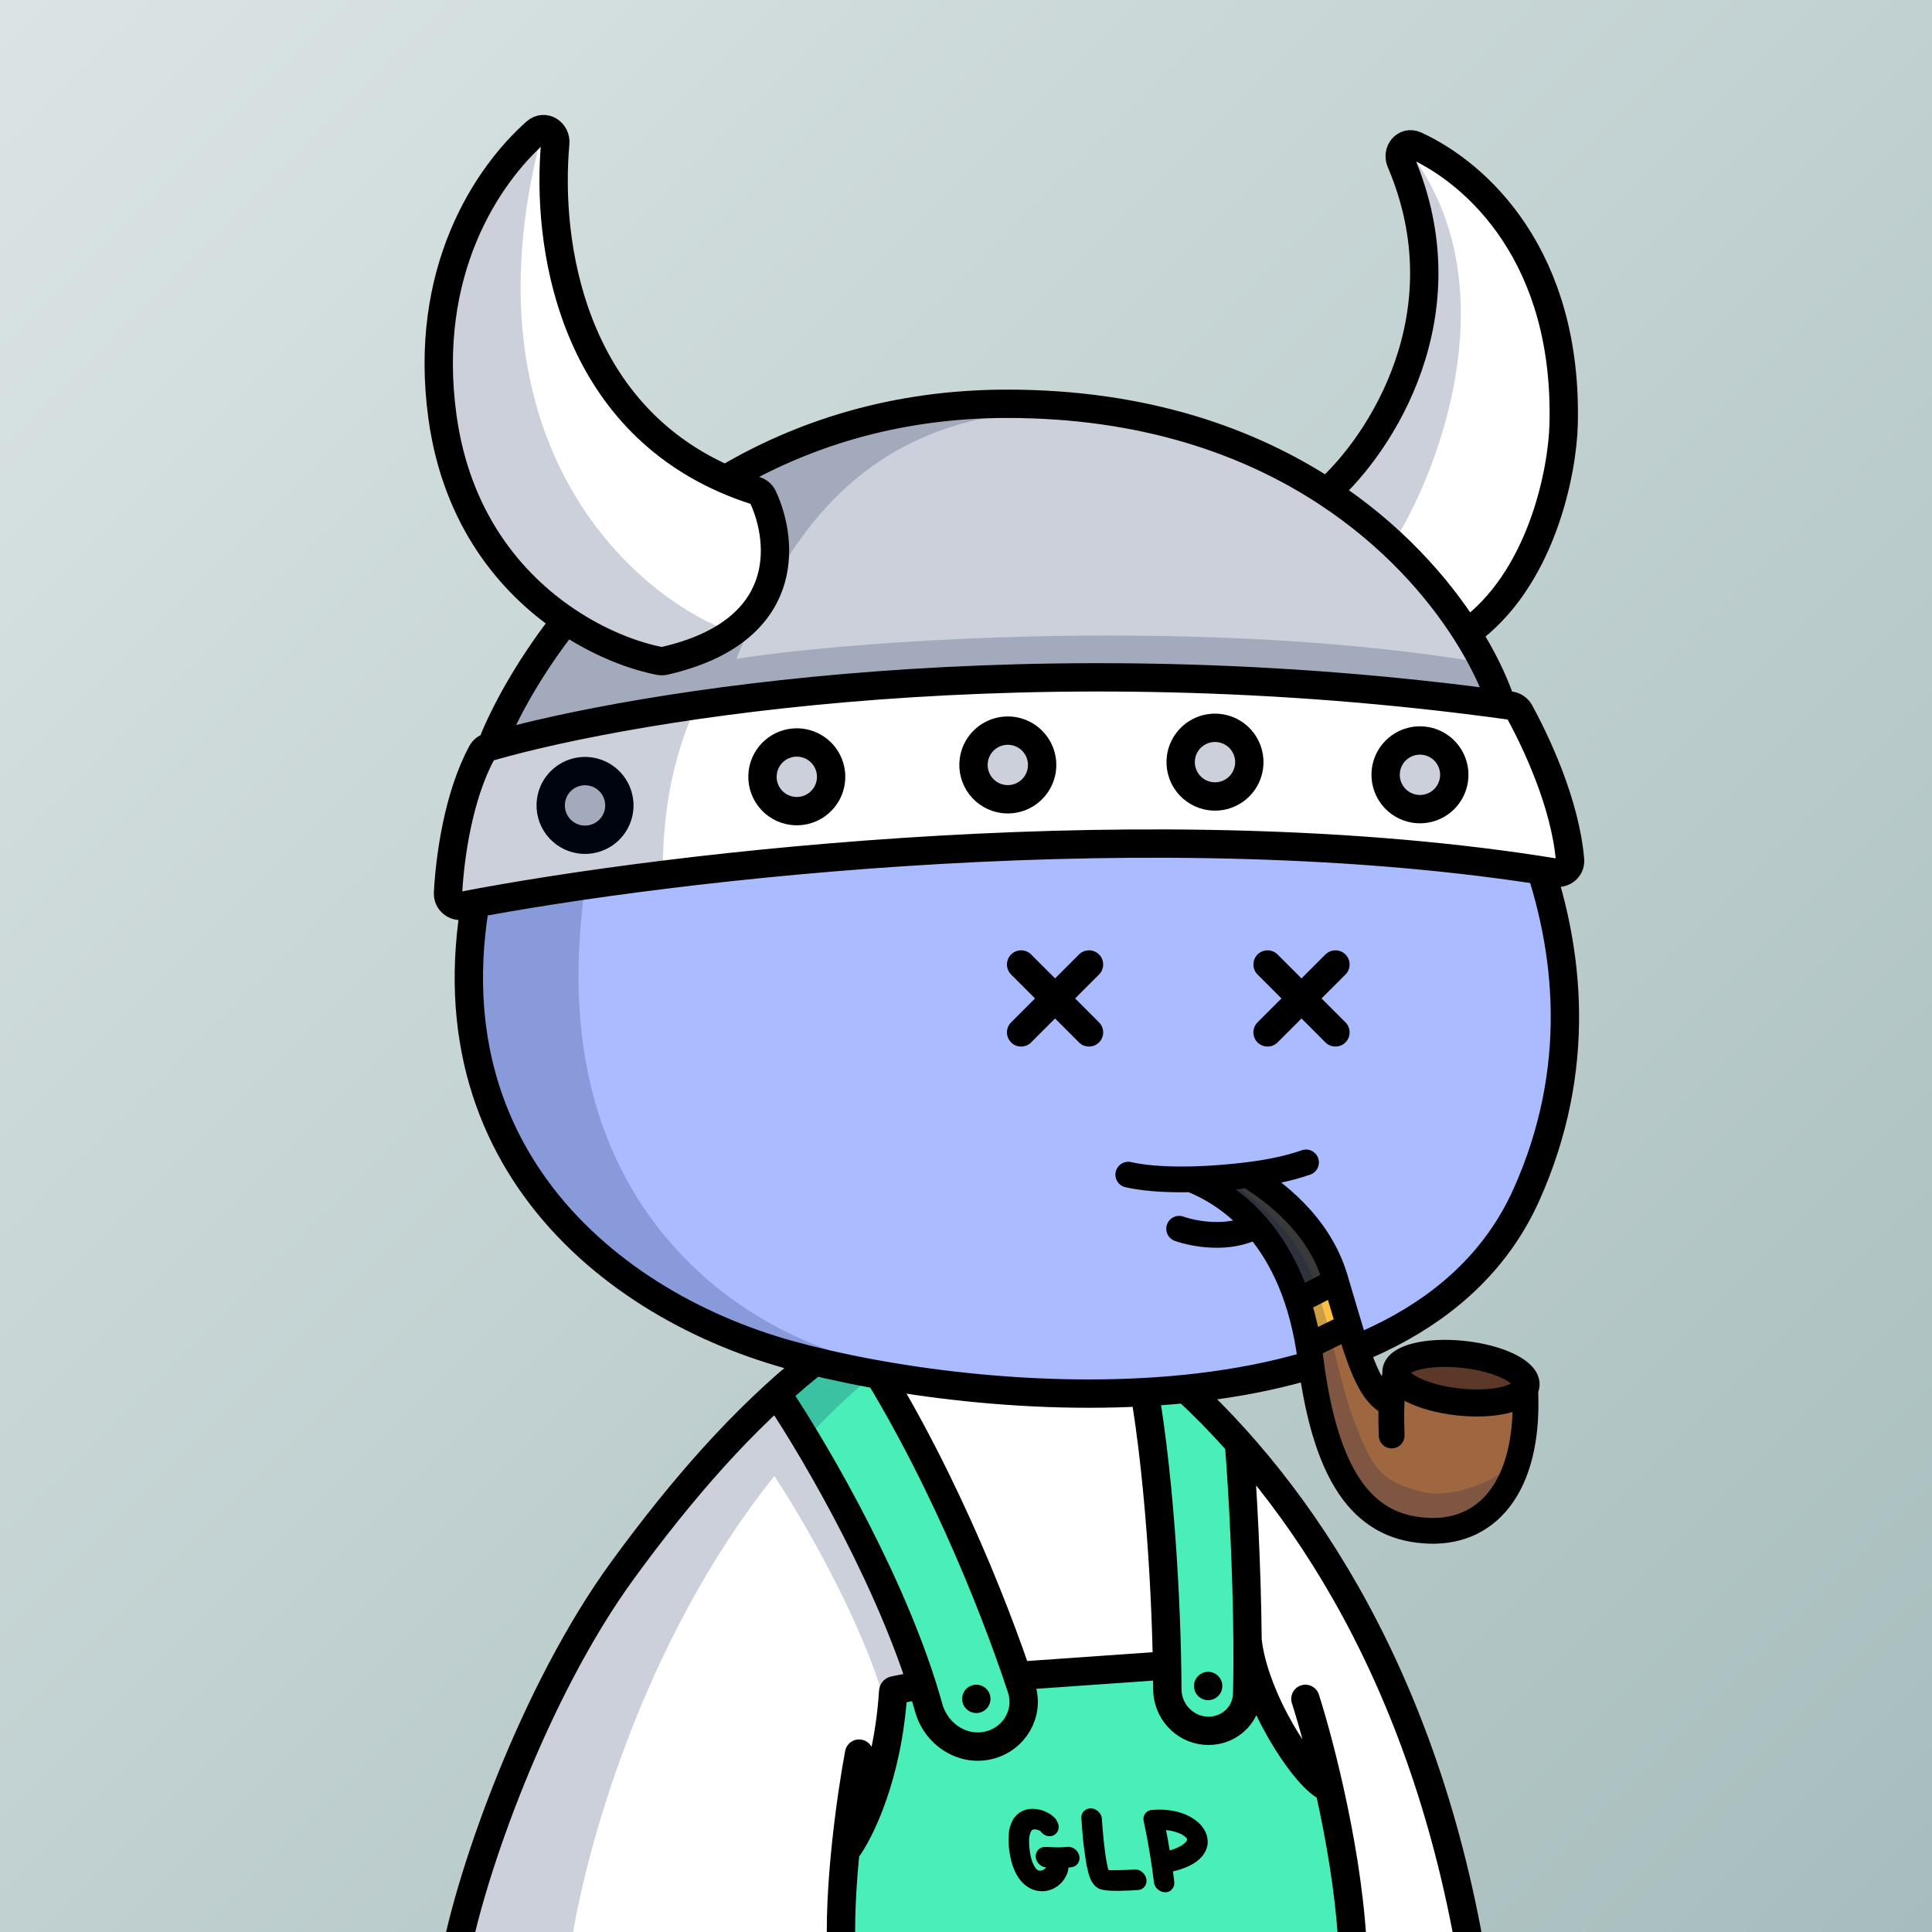 <svg
      xmlns="http://www.w3.org/2000/svg"
      preserveAspectRatio="xMidYMin meet"
      fill="none"
      viewBox="0 0 1500 1500"
    >
      <rect x="0" y="0" width="1500" height="1500" fill="#808080" stroke="none"/>
      <g>
      <path fill="url(#prefix__paint0_linear_53_28788)" d="M0 0h1500v1500H0z"/><defs><linearGradient id="prefix__paint0_linear_53_28788" x1="0" y1="0" x2="1500" y2="1500" gradientUnits="userSpaceOnUse">
<stop stop-color="#DBE4E4"/>
<stop offset="1" stop-color="#A7BDBD"/>
</linearGradient></defs>
      <g clip-path="url(#clip0_491_661)">
<path d="M773 1011.5C543.4 1029.9 398.667 1353.5 355 1513H1138.5C1075.7 1127 868.667 1017.83 773 1011.5Z" fill="white"/>
<path d="M659 1426.5L652 1506.5H1049.5L1030 1393L970 1295L962.5 1122L889 1052L903 1295L790.5 1306.5L693 1082.5L646.5 1039.5L602.5 1082.5L714 1306.5L699.5 1310C693.833 1329.17 682 1369.4 680 1377C678 1384.6 665.167 1413.17 659 1426.5Z" fill="#4AEEB9"/>
<path d="M409.87 1339.62C462.691 1207.98 569.086 1113.24 605.384 1082.33L674 1033.5L749.5 1019.5C700.439 1045.81 658.504 1080.9 622.837 1120.5L648 1146L686 1225.5L711 1304L699.5 1310.5L688 1325.5C670.8 1260.7 622.964 1178.83 601.196 1146C497.288 1275.8 453.476 1441.42 443.159 1511H353.699C350.414 1508.73 357.049 1471.27 409.87 1339.62Z" fill="#001647" fill-opacity="0.2"/>
<path d="M353.5 1519.5C365.5 1454.33 414.5 1313.6 483.5 1219C530.101 1155.11 577.468 1101.29 629.141 1059.66C710.278 994.299 826.037 996.323 905.02 1064.27C1000.08 1146.05 1103.44 1290.29 1142.5 1519.5M1013.5 1319C1024.83 1354.33 1048.1 1443.9 1050.5 1519.5M667 1361.5C661.167 1392.33 650.3 1467.1 653.5 1519.5M604.5 1084C635.258 1130.06 695.902 1235.08 721.061 1325.99C726.673 1346.27 746.935 1359.9 767.42 1355.09C787.404 1350.4 799.478 1330.11 793.043 1310.61C771.029 1243.93 726.704 1133.05 664 1038M962 1121.5C964.844 1156.07 968.134 1219.1 968.588 1273.5M968.588 1273.5C968.712 1288.36 968.625 1302.57 968.259 1315.38C967.766 1332.63 952.618 1345.24 935.427 1343.68C918.895 1342.17 906.385 1328.09 906.315 1311.49C906.045 1246.8 900.499 1137.84 884.5 1057.5M968.588 1273.5C973.442 1318.3 1011.5 1378 1030 1387.5M657 1436.5C667.459 1422.72 689.328 1378.85 693.452 1313.28C693.481 1312.82 693.81 1312.44 694.255 1312.35L708.5 1309.5M792.5 1301L899.5 1293.5" stroke="black" stroke-width="22" stroke-linecap="round"/>
<circle cx="758" cy="1319" r="11" fill="black"/>
<circle cx="938" cy="1309" r="11" fill="black"/>
<path d="M834.397 1435.53C832.697 1434.23 830.587 1433.66 828.447 1433.91C826.327 1434.17 824.167 1434.3 822.017 1434.31C820.167 1434.32 818.317 1434.23 816.357 1434.13L815.587 1434.09C815.037 1434.06 814.477 1434.03 813.907 1434.01C813.097 1433.99 812.247 1433.98 811.357 1433.98H811.267C810.237 1433.94 809.187 1434.16 808.237 1434.59C807.297 1435.02 806.447 1435.67 805.817 1436.44C805.137 1437.23 804.657 1438.14 804.367 1439.14C804.077 1440.14 804.017 1441.17 804.157 1442.13C804.417 1444.27 805.457 1446.21 807.097 1447.61C808.537 1448.94 810.357 1449.72 812.297 1449.85C812.217 1449.94 812.137 1450.02 812.057 1450.1L811.927 1450.24C811.337 1450.91 810.617 1451.45 809.807 1451.83C809.027 1452.19 808.207 1452.4 807.347 1452.44C806.747 1452.39 806.167 1452.21 805.647 1451.92C805.097 1451.61 804.607 1451.17 804.197 1450.59C803.167 1449.23 802.327 1447.73 801.707 1446.16C800.577 1443.23 799.847 1440.15 799.517 1436.93C798.677 1430.96 798.787 1426.41 799.857 1423.35C800.527 1421.21 801.457 1420.7 801.847 1420.53C802.317 1420.37 802.807 1420.3 803.317 1420.31C803.937 1420.32 804.547 1420.41 805.127 1420.55C805.707 1420.7 806.287 1420.9 806.837 1421.13C807.077 1421.23 807.317 1421.35 807.557 1421.47C808.297 1422.53 809.237 1423.46 810.297 1424.18C811.667 1425.11 813.267 1425.6 814.857 1425.6C814.857 1425.6 814.867 1425.6 814.877 1425.6C815.917 1425.63 816.977 1425.41 817.917 1424.97C818.867 1424.53 819.707 1423.87 820.347 1423.07C821.017 1422.25 821.507 1421.28 821.757 1420.25C822.007 1419.22 822.037 1418.13 821.827 1417.09C821.597 1416.01 821.227 1414.96 820.717 1413.99C819.967 1412.57 818.957 1411.33 817.717 1410.31C816.367 1409.11 814.867 1408.1 813.237 1407.31C809.717 1405.41 805.747 1404.4 801.747 1404.4C800.277 1404.34 798.797 1404.48 797.377 1404.82C796.017 1405.13 794.697 1405.6 793.427 1406.23C791.987 1406.96 790.667 1407.89 789.507 1408.99C788.327 1410.11 787.297 1411.39 786.427 1412.87C784.627 1416.15 783.547 1419.69 783.217 1423.41C782.807 1428.12 782.977 1432.87 783.727 1437.48C785.037 1446.9 787.867 1454.38 792.107 1459.68C794.157 1462.3 796.687 1464.43 799.627 1466.01C802.397 1467.48 805.527 1468.29 808.587 1468.33L809.117 1468.35C811.927 1468.35 814.647 1467.77 817.237 1466.61C822.237 1464.32 826.167 1460.26 828.307 1455.17C828.977 1453.52 829.407 1451.76 829.577 1449.98C830.417 1449.91 831.177 1449.82 831.887 1449.7C832.917 1449.6 833.917 1449.26 834.797 1448.72C835.707 1448.16 836.487 1447.39 837.027 1446.51C837.597 1445.61 837.967 1444.58 838.107 1443.52C838.237 1442.48 838.147 1441.41 837.837 1440.41C837.287 1438.43 836.067 1436.7 834.397 1435.52V1435.53Z" fill="black"/>
<path d="M886.648 1453.34C884.998 1451.96 882.918 1451.29 880.778 1451.45C878.818 1451.59 877.008 1451.7 875.248 1451.78C873.228 1451.87 871.198 1451.93 869.168 1451.97C867.448 1452.01 865.608 1452.02 863.358 1452.01C862.448 1452.01 861.528 1451.99 860.618 1451.93C860.548 1451.66 860.478 1451.39 860.398 1451.12L860.348 1450.93C860.078 1449.88 859.728 1448.58 859.398 1446.81L859.338 1446.51C858.988 1444.66 858.588 1442.56 858.278 1440.27C857.938 1437.76 857.588 1434.99 857.238 1432.05C856.958 1429.64 856.708 1427.18 856.488 1424.73C856.278 1422.34 856.088 1420.24 855.948 1418.41C855.798 1416.6 855.708 1415.17 855.638 1414.08L855.568 1412.91C855.558 1412.73 855.548 1412.59 855.538 1412.5V1412.48V1412.35C855.418 1410.24 854.528 1408.27 853.028 1406.78C851.578 1405.22 849.608 1404.25 847.508 1404.04C846.458 1403.93 845.388 1404.04 844.388 1404.38C843.388 1404.72 842.468 1405.28 841.728 1405.97C840.948 1406.69 840.338 1407.6 839.968 1408.59C839.598 1409.59 839.468 1410.67 839.588 1411.7C839.598 1411.85 839.628 1412.36 839.678 1413.2L839.718 1413.83C839.798 1415.22 839.928 1417.01 840.098 1419.21L840.728 1426.6C840.968 1429.39 841.298 1432.31 841.708 1435.22C842.138 1438.7 842.598 1441.91 843.048 1444.74C843.438 1447.31 843.958 1449.89 844.588 1452.36C844.928 1453.83 845.308 1455.16 845.698 1456.34C846.068 1457.45 846.508 1458.54 846.988 1459.58C847.598 1460.93 848.408 1462.18 849.318 1463.22C850.198 1464.31 851.258 1465.23 852.488 1465.94C853.358 1466.44 854.298 1466.81 855.188 1467.01C855.358 1467.06 855.608 1467.11 855.928 1467.17L856.478 1467.28C856.898 1467.37 857.418 1467.44 858.058 1467.53L858.918 1467.65C859.998 1467.8 861.258 1467.87 862.858 1467.95C864.148 1468.01 865.648 1468.05 867.318 1468.05C867.728 1468.05 868.148 1468.05 868.588 1468.05L870.538 1468C871.218 1468 871.958 1467.96 872.748 1467.91C874.008 1467.9 875.328 1467.86 876.808 1467.8L880.198 1467.61L883.588 1467.43C884.628 1467.37 885.658 1467.07 886.558 1466.56C887.468 1466.05 888.258 1465.33 888.828 1464.5C889.448 1463.63 889.868 1462.62 890.058 1461.58C890.238 1460.55 890.198 1459.47 889.928 1458.46C889.448 1456.44 888.288 1454.62 886.648 1453.34Z" fill="black"/>
<path d="M937.599 1429.02C937.509 1427.88 937.339 1426.72 937.099 1425.58L937.049 1425.38C935.919 1421.61 933.789 1418.19 930.909 1415.51C928.029 1412.83 924.729 1410.68 921.119 1409.1C917.109 1407.35 912.879 1406.16 908.539 1405.56C903.819 1404.91 899.019 1404.81 894.279 1405.26C893.269 1405.32 892.269 1405.61 891.379 1406.09C890.469 1406.58 889.679 1407.29 889.069 1408.13C888.449 1408.99 888.029 1409.99 887.849 1411.04C887.669 1412.05 887.729 1413.11 887.999 1414.1C889.619 1421.53 891.129 1429.42 892.469 1437.54C893.809 1445.65 894.969 1453.61 895.919 1461.21C896.109 1463.35 897.099 1465.3 898.709 1466.71C900.229 1468.13 902.199 1469 904.279 1469.15L904.489 1469.17L904.829 1469.14H904.839C905.819 1469.14 906.789 1468.93 907.679 1468.52C908.629 1468.08 909.469 1467.42 910.089 1466.64C910.749 1465.84 911.219 1464.93 911.489 1463.94C911.759 1462.97 911.819 1461.98 911.669 1460.98C911.509 1459.21 911.299 1457.48 911.069 1455.82C910.929 1454.86 910.799 1453.9 910.679 1452.94C918.969 1451.01 925.489 1448.13 930.059 1444.39C931.949 1442.9 933.559 1441.13 934.859 1439.11C935.889 1437.49 936.669 1435.73 937.159 1433.87C937.579 1432.3 937.719 1430.68 937.599 1429.05V1429.02ZM919.269 1431.48C917.839 1432.61 916.269 1433.57 914.629 1434.32C912.539 1435.26 910.369 1436.03 908.159 1436.63C907.289 1431.31 906.329 1426.04 905.309 1420.89C908.659 1421.09 912.089 1421.95 916.099 1423.57C917.589 1424.19 918.969 1425.03 920.289 1426.11C920.919 1426.59 921.399 1427.24 921.679 1427.98C921.699 1428.13 921.699 1428.29 921.679 1428.44C921.649 1428.63 921.579 1428.81 921.429 1429.04C920.889 1429.98 920.169 1430.79 919.269 1431.47V1431.48Z" fill="black"/>
</g>
<defs>
<clipPath id="clip0_491_661">
<rect width="1500" height="1500" fill="white"/>
</clipPath>
</defs>
      <g clip-path="url(#clip0_497_1194)">
<path d="M379.667 654.812C432.345 471.574 618.472 401.981 699.114 390.653C740.985 382.718 849.655 375.215 949.364 408.675C980 418.956 1049.88 457.388 1091.92 499.818C1144.47 552.856 1272.97 732.052 1185.05 927.725C1097.12 1123.4 758.414 1092.29 612.749 1051.82C464.472 1010.63 314.48 881.563 379.667 654.812Z" fill="#AABBFF"/>
<path d="M449.293 747.204C454.734 531.068 585.306 432.345 649.911 410C432.292 459.565 365.296 655.455 364 747.204C377.99 984.871 584.496 1053.43 681 1058C601.498 1044.46 443.853 963.339 449.293 747.204Z" fill="#001647" fill-opacity="0.2"/>
<path d="M379.667 654.812C432.345 471.574 618.472 401.981 699.114 390.653C740.985 382.718 849.655 375.215 949.364 408.675C980 418.956 1049.88 457.388 1091.92 499.818C1144.47 552.856 1272.97 732.052 1185.05 927.725C1097.12 1123.4 758.414 1092.29 612.749 1051.82C464.472 1010.63 314.48 881.563 379.667 654.812Z" stroke="black" stroke-width="22" stroke-linecap="round"/>
</g>
<defs>
    <clipPath id="prefix__clip0_299_662"><path fill="#fff" d="M0 0h1500v1500H0z"/></clipPath>
</defs>
      <g clip-path="url(#clip0_624_3324)">
<path d="M792.8 801.54L845.506 748.833" stroke="black" stroke-width="22" stroke-miterlimit="10" stroke-linecap="round"/>
<path d="M792.8 748.833L845.506 801.54" stroke="black" stroke-width="22" stroke-miterlimit="10" stroke-linecap="round"/>
<path d="M984.133 801.54L1036.84 748.833" stroke="black" stroke-width="22" stroke-miterlimit="10" stroke-linecap="round"/>
<path d="M984.133 748.833L1036.84 801.54" stroke="black" stroke-width="22" stroke-miterlimit="10" stroke-linecap="round"/>
<path d="M853.066 922.82C861.226 917.24 873.066 917.24 881.206 922.82L881.5 923.02C885.645 925.854 890.549 927.37 895.57 927.37C900.591 927.37 905.495 925.854 909.64 923.02V923.02C913.785 920.185 918.689 918.669 923.71 918.669C928.731 918.669 933.635 920.185 937.78 923.02L938.506 923.513C942.651 926.347 947.555 927.863 952.576 927.863C957.598 927.863 962.502 926.347 966.646 923.513L967.86 922.686C976.02 917.106 987.86 917.106 996 922.686" stroke="black" stroke-width="22" stroke-miterlimit="10" stroke-linecap="round"/>
</g>
<defs>
<clipPath id="clip0_624_3324">
<rect width="1500" height="1500" fill="white"/>
</clipPath>
</defs>
      <g clip-path="url(#clip0_838_2238)">
<ellipse cx="932" cy="915.5" rx="131" ry="69.5" fill="#AABBFF"/>
<path d="M993 969L1016.5 1012.5L1037.5 996L1012.5 942L977 913.5L939 917L993 969Z" fill="#3A3A3A"/>
<path d="M1039.5 1003L1011 1013.5L1020 1036.5L1043.5 1028.5L1039.5 1003Z" fill="#FFBF44"/>
<path d="M1111 1190C1050.6 1187.6 1024.17 1090.67 1018.5 1042.5C1016.1 1033.3 1033.83 1025 1043 1022L1052.5 1054L1075 1091L1084.5 1077L1131 1093L1184 1091C1184.83 1125 1171.4 1192.4 1111 1190Z" fill="#9E6740"/>
<path d="M1103 1158C1127 1164.4 1158.5 1149.83 1168 1141.5L1153.5 1174L1122 1192.5L1074 1182L1042.5 1145.5L1015.5 1044.5L1002 999.5L962 936.5L953 917.5C960.333 920.833 980.4 934.2 1002 961C1029 994.5 1035.5 1060.5 1050.5 1101C1065.6 1141.76 1073 1150 1103 1158Z" fill="#001647" fill-opacity="0.2"/>
<path d="M1113.5 1058C1078.7 1060 1090.67 1074.17 1101 1081L1179 1087.5L1189.5 1070C1178.67 1065.17 1148.3 1056 1113.5 1058Z" fill="#5B3827"/>
<path d="M1184 1076C1188.5 1149.5 1158 1190 1110 1188.5C1062 1187 1030 1153 1017.5 1055.5C1005.31 960.383 954.125 927.51 925.593 915.926M1079.5 1089.5C1061 1080.5 1053.8 1050.5 1036.5 992.5C1023.91 950.292 989.218 924.962 969.059 912.307M1080.5 1114.5C1080.17 1104.5 1079.2 1078.7 1084 1065.5M1011.5 1008L1034 996.5M1022 1042L1045.5 1030.5M876 912C898 917 932.891 916.736 969.059 912.307M1014 902.5C1000.47 907.255 984.917 910.365 969.059 912.307M915.5 954C926.667 958 954.1 963.2 974.5 952" stroke="black" stroke-width="20" stroke-linecap="round"/>
<ellipse cx="1134.29" cy="1070.01" rx="50.811" ry="18.57" transform="rotate(6.186 1134.29 1070.01)" stroke="black" stroke-width="21"/>
</g>
<defs>
<clipPath id="clip0_838_2238">
<rect width="1500" height="1500" fill="white"/>
</clipPath>
</defs>
      <g clip-path="url(#clip0_786_1683)">
<path d="M346 645.5L339 702L455 683L762 658H1034.5L1220 679L1216.5 623.5L1180.5 546L841.5 521L518 552L369 578L346 645.5Z" fill="white"/>
<path d="M424 474L512.5 515.5L545.5 506L584 474L600.5 440L592.5 386L523.5 353L481.5 311.5L456.5 264L437.5 208.5L424 144.5V101.5L379.5 144.5L338 242L344.5 360.5L424 474Z" fill="white"/>
<path d="M1087.5 301.5L1035 383C1057 391.8 1114.17 457 1140 488.5L1191 429.5L1212.5 347L1203.5 225L1148.5 145.5L1087.5 115.5L1104 207.5L1087.5 301.5Z" fill="white"/>
<path d="M778.98 620.335C784.206 621.024 789.52 620.147 794.248 617.816C798.977 615.484 802.908 611.803 805.544 607.238C808.18 602.673 809.404 597.428 809.06 592.168C808.715 586.907 806.819 581.867 803.61 577.684C800.401 573.501 796.024 570.364 791.032 568.669C786.04 566.974 780.657 566.797 775.565 568.161C770.473 569.525 765.899 572.368 762.423 576.332C758.947 580.295 756.723 585.2 756.035 590.427C755.111 597.435 757.01 604.524 761.313 610.133C765.616 615.742 771.971 619.412 778.98 620.335Z" fill="#CCD0DA" stroke="black" stroke-width="22" stroke-miterlimit="10"/>
<path d="M450.733 651.755C455.959 652.444 461.273 651.567 466.001 649.236C470.73 646.904 474.661 643.223 477.297 638.658C479.933 634.093 481.157 628.848 480.813 623.588C480.468 618.327 478.572 613.287 475.363 609.104C472.154 604.921 467.777 601.784 462.785 600.089C457.793 598.394 452.41 598.217 447.318 599.581C442.226 600.945 437.652 603.788 434.176 607.751C430.699 611.715 428.476 616.62 427.788 621.847C426.864 628.855 428.763 635.944 433.066 641.553C437.369 647.162 443.724 650.832 450.733 651.755Z" fill="#CCD0DA" stroke="black" stroke-width="22" stroke-miterlimit="10"/>
<path d="M615.149 629.537C620.375 630.225 625.689 629.349 630.417 627.017C635.146 624.686 639.077 621.005 641.713 616.44C644.349 611.874 645.573 606.63 645.229 601.369C644.884 596.109 642.988 591.068 639.779 586.886C636.57 582.703 632.193 579.566 627.201 577.87C622.209 576.175 616.826 575.999 611.734 577.363C606.642 578.727 602.068 581.57 598.592 585.533C595.115 589.496 592.892 594.402 592.204 599.628C591.28 606.637 593.179 613.726 597.482 619.335C601.785 624.943 608.14 628.613 615.149 629.537Z" fill="#CCD0DA" stroke="black" stroke-width="22" stroke-miterlimit="10"/>
<path d="M939.831 618.152C945.058 618.841 950.372 617.964 955.1 615.633C959.828 613.301 963.759 609.62 966.396 605.055C969.032 600.49 970.255 595.245 969.911 589.985C969.567 584.724 967.67 579.684 964.461 575.501C961.253 571.318 956.875 568.181 951.883 566.486C946.892 564.791 941.509 564.614 936.417 565.978C931.324 567.342 926.751 570.185 923.274 574.148C919.798 578.112 917.575 583.017 916.886 588.244C915.963 595.252 917.862 602.341 922.165 607.95C926.468 613.559 932.823 617.228 939.831 618.152Z" fill="#CCD0DA" stroke="black" stroke-width="22" stroke-miterlimit="10"/>
<path d="M1098.97 627.987C1104.2 628.676 1109.51 627.799 1114.24 625.468C1118.97 623.137 1122.9 619.456 1125.53 614.89C1128.17 610.325 1129.39 605.081 1129.05 599.82C1128.7 594.559 1126.81 589.519 1123.6 585.336C1120.39 581.153 1116.01 578.016 1111.02 576.321C1106.03 574.626 1100.65 574.449 1095.55 575.813C1090.46 577.177 1085.89 580.021 1082.41 583.984C1078.94 587.947 1076.71 592.852 1076.02 598.079C1075.1 605.088 1077 612.176 1081.3 617.785C1085.61 623.394 1091.96 627.064 1098.97 627.987Z" fill="#CCD0DA" stroke="black" stroke-width="22" stroke-miterlimit="10"/>
<path d="M437.5 484L418 506L384 577.5L406.5 571L583 540.5L717.5 533L875.5 527L1165.5 544L1115.5 454L1035.5 385C1022.33 367.667 963.7 328.9 834.5 312.5C705.3 296.1 602.333 344 567 370L595 385C599.167 410.167 601.2 465.2 576 484C550.8 502.8 521.167 510.833 509.5 512.5L437.5 484Z" fill="#CCD0DA"/>
<path d="M539.5 550C520.7 593.2 514.5 633 514.5 681L345.5 703L359.5 613.5L384.5 578.5L419.5 511.5L430.5 479L359.5 395L345.5 303V221L378.5 142.5L419.5 108.5C359.5 344.1 490.5 460.333 563.5 489L585.64 480.144C586.841 477.625 588.06 475.118 589.297 472.626L594 435V395L574.5 363.5L670 326L790.5 320.5C683.165 332.521 627.443 395.787 589.297 472.626L588.5 479L585.64 480.144C580.745 490.409 576.137 500.89 571.739 511.5C671.159 496 942.6 478.3 1157 515.5L1162.5 548.5L982 533L807.5 525L588.81 536.5C588.667 539.073 539.565 547.575 539.5 550Z" fill="#001647" fill-opacity="0.2"/>
<path d="M1095.5 119.5C1170.7 220.3 1119.17 360.167 1084 418L1033.5 382L1075.5 328L1101.5 261.5V200.5L1095.5 131V119.5Z" fill="#001647" fill-opacity="0.2"/>
<path d="M384 573C394.74 547.777 413.025 515.2 439.383 481.701M1164.5 543C1159.26 528.155 1150.82 510.429 1138.85 491.5M1030 382.124C969.924 342.779 888.563 313.5 782 313.5C694.204 313.5 621.688 337.524 563.35 372.143M1030 382.124C1071.82 344.84 1138.09 243.829 1087.62 125.552C1084.23 117.626 1091.03 109.307 1098.86 112.892C1147.23 135.014 1217.3 199.479 1214 329.5C1213.07 366.333 1196.73 450.3 1138.85 491.5M1030 382.124C1080.61 415.268 1116.11 455.554 1138.85 491.5M439.383 481.701C466.038 499.684 492.803 509.442 512.06 513.143C513.34 513.389 514.701 513.349 515.971 513.059C614.262 490.583 608.764 421.353 592.35 385.895C591.22 383.452 589.044 381.693 586.481 380.87C578.384 378.271 570.679 375.352 563.35 372.143M439.383 481.701C396.767 452.95 354.43 403.172 343.5 323.5C328.072 211.048 377.903 136.356 416.177 102.509C422.658 96.777 431.871 102.605 431.096 111.223C424.06 189.456 443.382 319.62 563.35 372.143M1172.59 547.814C803.951 496.705 495.823 546.557 379.698 579.924C377.242 580.63 375.27 582.221 374.055 584.469C355.867 618.125 349.335 665.202 347.851 693.307C347.518 699.616 353.167 704.356 359.37 703.162C523.166 671.63 901.443 627.534 1207.84 677.544C1213.96 678.543 1219.51 673.83 1218.98 667.651C1215.28 623.839 1192.58 576.054 1179.89 552.8C1178.4 550.07 1175.67 548.241 1172.59 547.814Z" stroke="black" stroke-width="22" stroke-linecap="round"/>
</g>
<defs>
<clipPath id="clip0_786_1683">
<rect width="1500" height="1500" fill="white"/>
</clipPath>
</defs>
      
    </g>
    </svg>